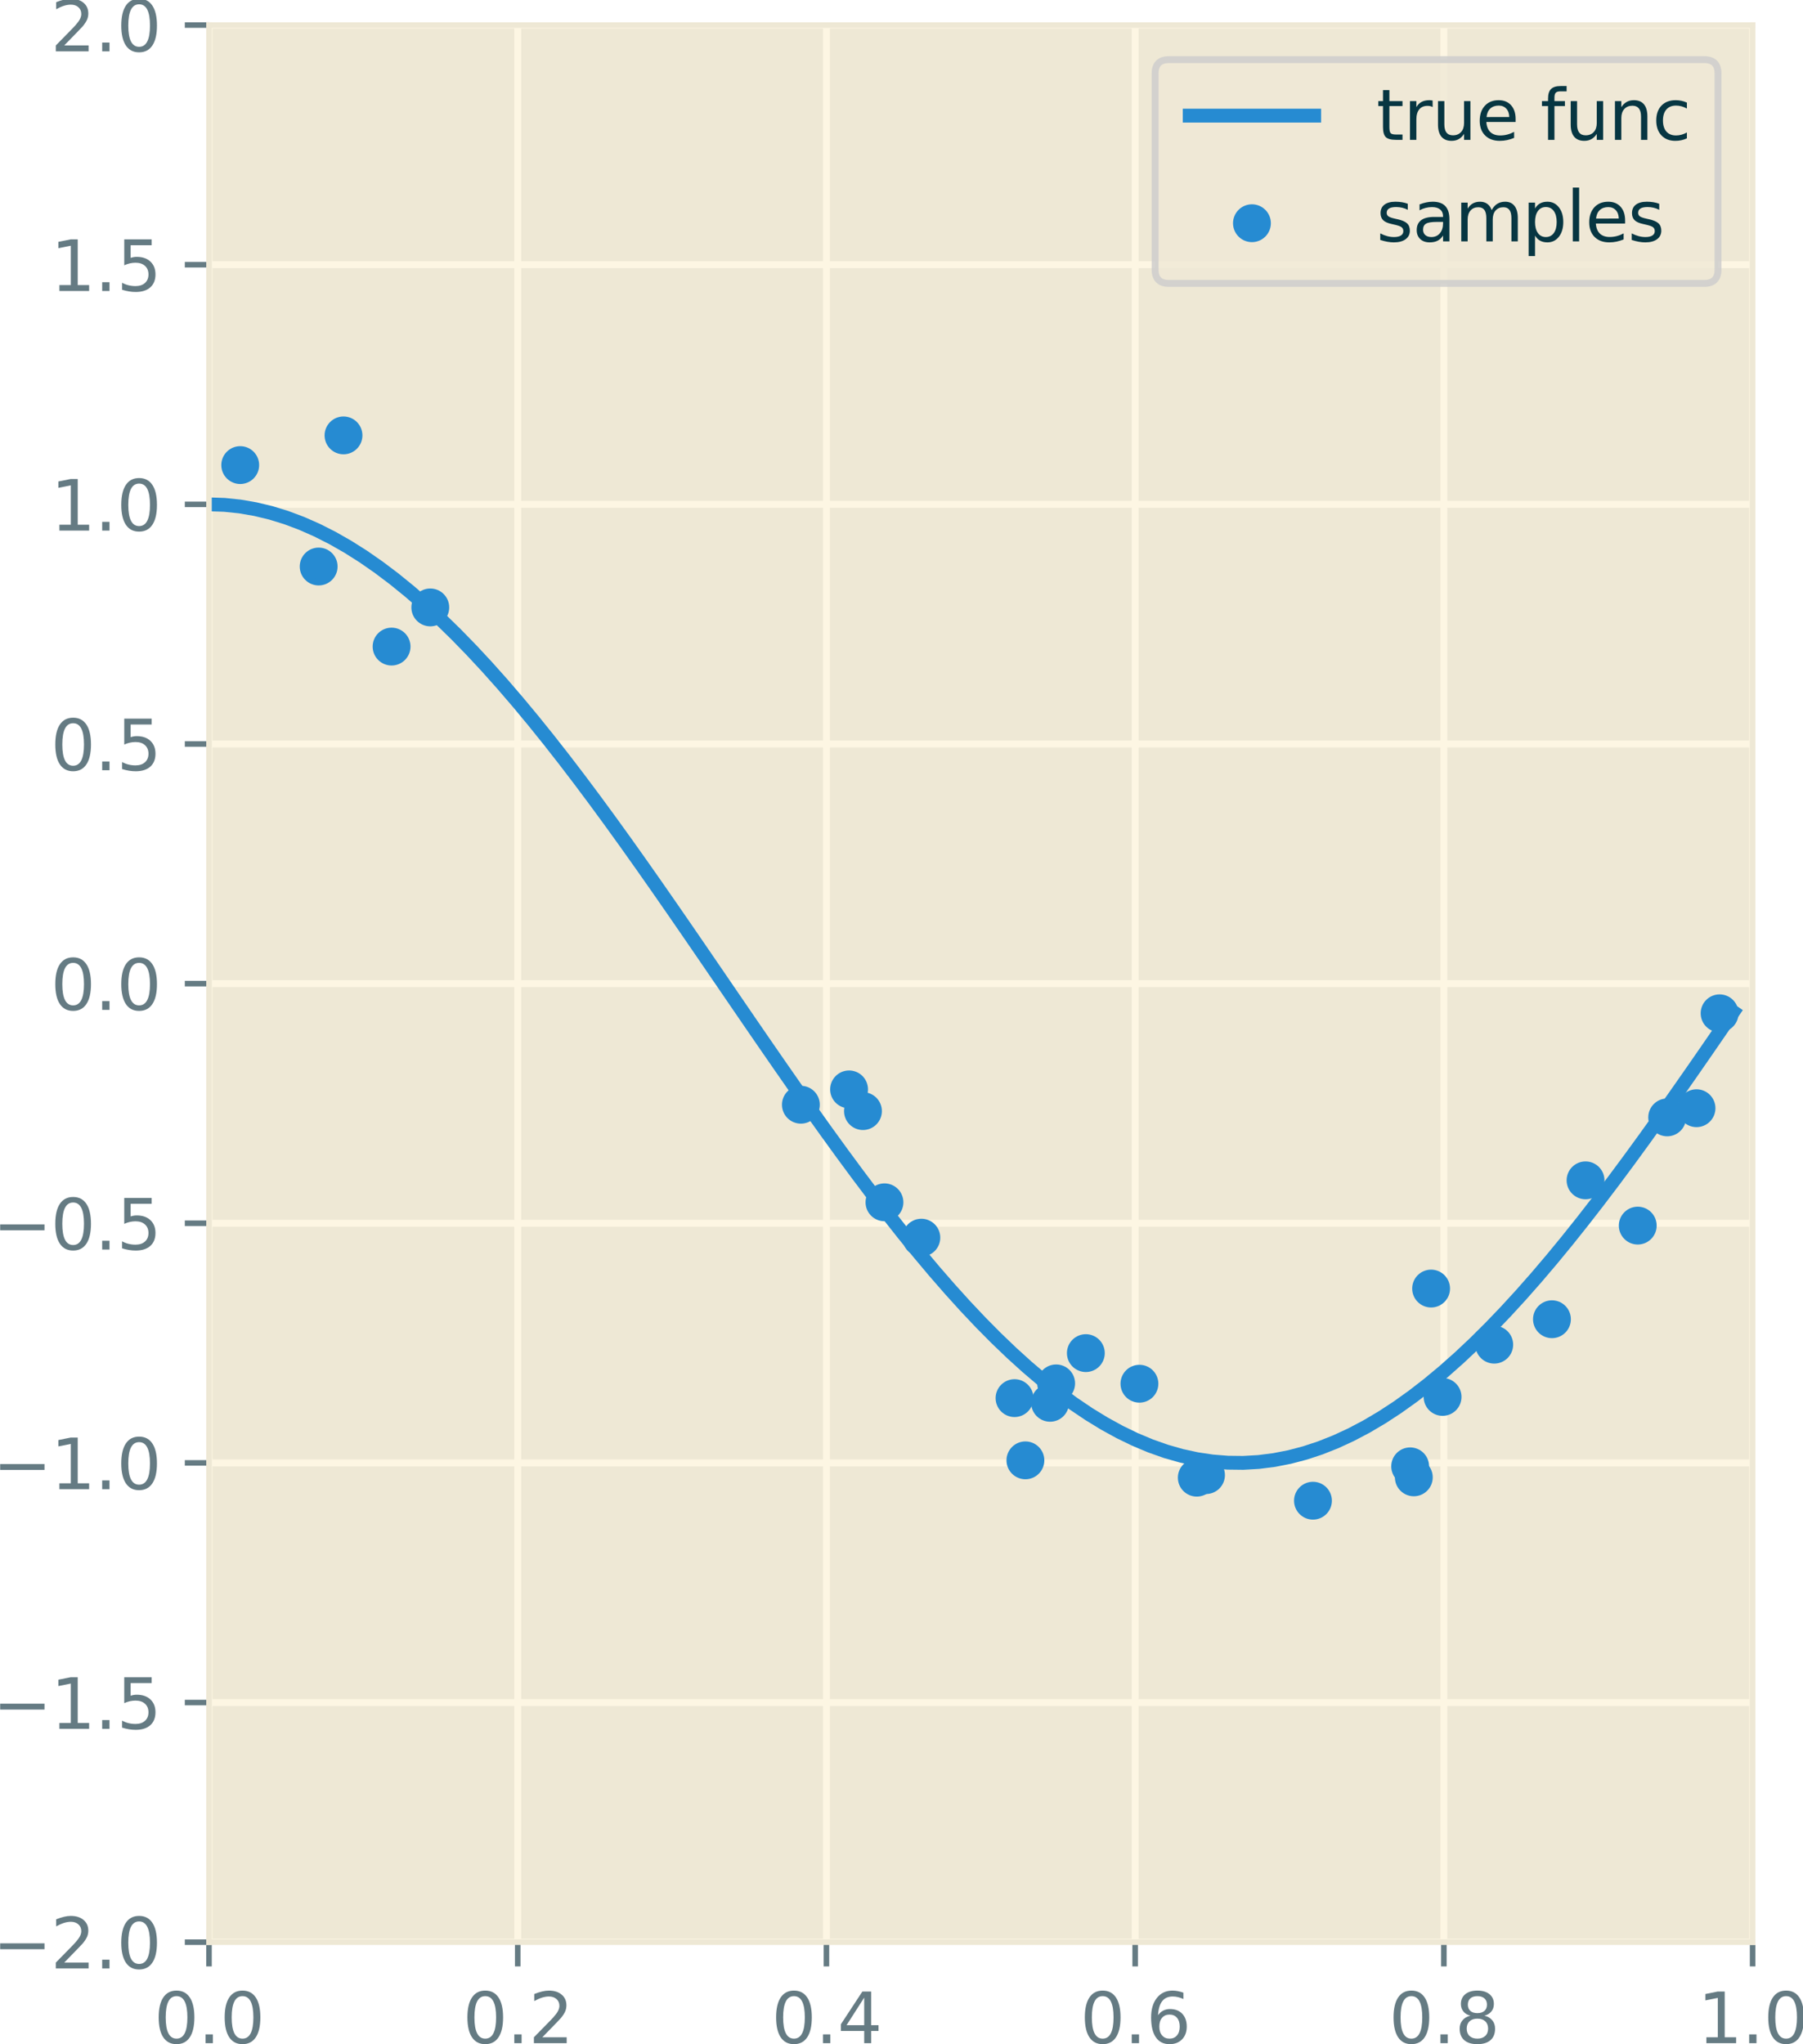 <?xml version="1.0" encoding="UTF-8" standalone="no"?>
<svg
   width="260.711pt"
   height="295.563pt"
   viewBox="0 0 260.711 295.563"
   version="1.1"
   id="svg480"
   xmlns:xlink="http://www.w3.org/1999/xlink"
   xmlns="http://www.w3.org/2000/svg"
   xmlns:svg="http://www.w3.org/2000/svg"
   xmlns:rdf="http://www.w3.org/1999/02/22-rdf-syntax-ns#"
   xmlns:cc="http://creativecommons.org/ns#"
   xmlns:dc="http://purl.org/dc/elements/1.1/">
  <defs
     id="defs6">
    <style
       type="text/css"
       id="style4">*{stroke-linejoin: round; stroke-linecap: butt}</style>
    <defs
       id="defs326">
      <path
         id="m12b46c5538"
         d="m 0,2.236 c 0.593,0 1.162,-0.236 1.581,-0.655 C 2,1.162 2.236,0.593 2.236,0 c 0,-0.593 -0.236,-1.162 -0.655,-1.581 C 1.162,-2 0.593,-2.236 0,-2.236 c -0.593,0 -1.162,0.236 -1.581,0.655 C -2,-1.162 -2.236,-0.593 -2.236,0 c 0,0.593 0.236,1.162 0.655,1.581 C -1.162,2 -0.593,2.236 0,2.236 Z"
         style="stroke:#268bd2" />
    </defs>
  </defs>
  <g
     id="g1670"
     transform="translate(-5.777,-39.577)">
    <path
       d="M 36,320.4 H 259.2 V 43.2 H 36 Z"
       style="fill:#eee8d5"
       id="path11" />
    <g
       id="xtick_1">
      <g
         id="line2d_1">
        <path
           d="M 36,320.4 V 43.2"
           clip-path="url(#p87167f18a5)"
           style="fill:none;stroke:#fdf6e3"
           id="path14" />
      </g>
      <g
         id="line2d_2">
        <defs
           id="defs18">
          <path
             id="m86eac6fd98"
             d="M 0,0 V 3.5"
             style="stroke:#657b83;stroke-width:0.8" />
        </defs>
        <g
           id="g22">
          <use
             xlink:href="#m86eac6fd98"
             x="36"
             y="320.4"
             style="fill:#657b83;stroke:#657b83;stroke-width:0.8"
             id="use20"
             width="100%"
             height="100%" />
        </g>
      </g>
      <g
         id="text_1">
        <!-- 0.0 -->
        <g
           style="fill:#657b83"
           transform="matrix(0.1,0,0,-0.1,28.048,334.998)"
           id="g35">
          <defs
             id="defs27">
            <path
               id="DejaVuSans-30"
               d="m 2034,4250 q -487,0 -733,-480 -245,-479 -245,-1442 0,-959 245,-1439 246,-480 733,-480 491,0 736,480 246,480 246,1439 0,963 -246,1442 -245,480 -736,480 z m 0,500 q 785,0 1199,-621 414,-620 414,-1801 0,-1178 -414,-1799 -414,-620 -1199,-620 -784,0 -1198,620 -414,621 -414,1799 0,1181 414,1801 414,621 1198,621 z"
               transform="scale(0.016)" />
            <path
               id="DejaVuSans-2e"
               d="m 684,794 h 660 V 0 H 684 Z"
               transform="scale(0.016)" />
          </defs>
          <use
             xlink:href="#DejaVuSans-30"
             id="use29"
             x="0"
             y="0"
             width="100%"
             height="100%" />
          <use
             xlink:href="#DejaVuSans-2e"
             x="63.623"
             id="use31"
             y="0"
             width="100%"
             height="100%" />
          <use
             xlink:href="#DejaVuSans-30"
             x="95.41"
             id="use33"
             y="0"
             width="100%"
             height="100%" />
        </g>
      </g>
    </g>
    <g
       id="xtick_2">
      <g
         id="line2d_3">
        <path
           d="M 80.64,320.4 V 43.2"
           clip-path="url(#p87167f18a5)"
           style="fill:none;stroke:#fdf6e3"
           id="path39" />
      </g>
      <g
         id="line2d_4">
        <g
           id="g44">
          <use
             xlink:href="#m86eac6fd98"
             x="80.64"
             y="320.4"
             style="fill:#657b83;stroke:#657b83;stroke-width:0.8"
             id="use42"
             width="100%"
             height="100%" />
        </g>
      </g>
      <g
         id="text_2">
        <!-- 0.2 -->
        <g
           style="fill:#657b83"
           transform="matrix(0.1,0,0,-0.1,72.688,334.998)"
           id="g56">
          <defs
             id="defs48">
            <path
               id="DejaVuSans-32"
               d="M 1228,531 H 3431 V 0 H 469 v 531 q 359,372 979,998 621,627 780,809 303,340 423,576 121,236 121,464 0,372 -261,606 -261,235 -680,235 -297,0 -627,-103 -329,-103 -704,-313 v 638 q 381,153 712,231 332,78 607,78 725,0 1156,-363 431,-362 431,-968 0,-288 -108,-546 -107,-257 -392,-607 -78,-91 -497,-524 Q 1991,1309 1228,531 Z"
               transform="scale(0.016)" />
          </defs>
          <use
             xlink:href="#DejaVuSans-30"
             id="use50"
             x="0"
             y="0"
             width="100%"
             height="100%" />
          <use
             xlink:href="#DejaVuSans-2e"
             x="63.623"
             id="use52"
             y="0"
             width="100%"
             height="100%" />
          <use
             xlink:href="#DejaVuSans-32"
             x="95.41"
             id="use54"
             y="0"
             width="100%"
             height="100%" />
        </g>
      </g>
    </g>
    <g
       id="xtick_3">
      <g
         id="line2d_5">
        <path
           d="M 125.28,320.4 V 43.2"
           clip-path="url(#p87167f18a5)"
           style="fill:none;stroke:#fdf6e3"
           id="path60" />
      </g>
      <g
         id="line2d_6">
        <g
           id="g65">
          <use
             xlink:href="#m86eac6fd98"
             x="125.28"
             y="320.4"
             style="fill:#657b83;stroke:#657b83;stroke-width:0.8"
             id="use63"
             width="100%"
             height="100%" />
        </g>
      </g>
      <g
         id="text_3">
        <!-- 0.4 -->
        <g
           style="fill:#657b83"
           transform="matrix(0.1,0,0,-0.1,117.328,334.998)"
           id="g77">
          <defs
             id="defs69">
            <path
               id="DejaVuSans-34"
               d="M 2419,4116 825,1625 h 1594 z m -166,550 h 794 V 1625 h 666 V 1100 H 3047 V 0 H 2419 V 1100 H 313 v 609 z"
               transform="scale(0.016)" />
          </defs>
          <use
             xlink:href="#DejaVuSans-30"
             id="use71"
             x="0"
             y="0"
             width="100%"
             height="100%" />
          <use
             xlink:href="#DejaVuSans-2e"
             x="63.623"
             id="use73"
             y="0"
             width="100%"
             height="100%" />
          <use
             xlink:href="#DejaVuSans-34"
             x="95.41"
             id="use75"
             y="0"
             width="100%"
             height="100%" />
        </g>
      </g>
    </g>
    <g
       id="xtick_4">
      <g
         id="line2d_7">
        <path
           d="M 169.92,320.4 V 43.2"
           clip-path="url(#p87167f18a5)"
           style="fill:none;stroke:#fdf6e3"
           id="path81" />
      </g>
      <g
         id="line2d_8">
        <g
           id="g86">
          <use
             xlink:href="#m86eac6fd98"
             x="169.92"
             y="320.4"
             style="fill:#657b83;stroke:#657b83;stroke-width:0.8"
             id="use84"
             width="100%"
             height="100%" />
        </g>
      </g>
      <g
         id="text_4">
        <!-- 0.6 -->
        <g
           style="fill:#657b83"
           transform="matrix(0.1,0,0,-0.1,161.968,334.998)"
           id="g98">
          <defs
             id="defs90">
            <path
               id="DejaVuSans-36"
               d="m 2113,2584 q -425,0 -674,-291 -248,-290 -248,-796 0,-503 248,-796 249,-292 674,-292 425,0 673,292 248,293 248,796 0,506 -248,796 -248,291 -673,291 z m 1253,1979 v -575 q -238,112 -480,171 -242,60 -480,60 -625,0 -955,-422 -329,-422 -376,-1275 184,272 462,417 279,145 613,145 703,0 1111,-427 408,-426 408,-1160 0,-719 -425,-1154 -425,-434 -1131,-434 -810,0 -1238,620 -428,621 -428,1799 0,1106 525,1764 525,658 1409,658 238,0 480,-47 242,-47 505,-140 z"
               transform="scale(0.016)" />
          </defs>
          <use
             xlink:href="#DejaVuSans-30"
             id="use92"
             x="0"
             y="0"
             width="100%"
             height="100%" />
          <use
             xlink:href="#DejaVuSans-2e"
             x="63.623"
             id="use94"
             y="0"
             width="100%"
             height="100%" />
          <use
             xlink:href="#DejaVuSans-36"
             x="95.41"
             id="use96"
             y="0"
             width="100%"
             height="100%" />
        </g>
      </g>
    </g>
    <g
       id="xtick_5">
      <g
         id="line2d_9">
        <path
           d="M 214.56,320.4 V 43.2"
           clip-path="url(#p87167f18a5)"
           style="fill:none;stroke:#fdf6e3"
           id="path102" />
      </g>
      <g
         id="line2d_10">
        <g
           id="g107">
          <use
             xlink:href="#m86eac6fd98"
             x="214.56"
             y="320.4"
             style="fill:#657b83;stroke:#657b83;stroke-width:0.8"
             id="use105"
             width="100%"
             height="100%" />
        </g>
      </g>
      <g
         id="text_5">
        <!-- 0.8 -->
        <g
           style="fill:#657b83"
           transform="matrix(0.1,0,0,-0.1,206.608,334.998)"
           id="g119">
          <defs
             id="defs111">
            <path
               id="DejaVuSans-38"
               d="m 2034,2216 q -450,0 -708,-241 -257,-241 -257,-662 0,-422 257,-663 258,-241 708,-241 450,0 709,242 260,243 260,662 0,421 -258,662 -257,241 -711,241 z m -631,268 q -406,100 -633,378 -226,279 -226,679 0,559 398,884 399,325 1092,325 697,0 1094,-325 397,-325 397,-884 0,-400 -227,-679 -226,-278 -629,-378 456,-106 710,-416 255,-309 255,-755 Q 3634,634 3220,271 2806,-91 2034,-91 1263,-91 848,271 434,634 434,1313 q 0,446 256,755 257,310 713,416 z m -231,997 q 0,-362 226,-565 227,-203 636,-203 407,0 636,203 230,203 230,565 0,363 -230,566 -229,203 -636,203 -409,0 -636,-203 -226,-203 -226,-566 z"
               transform="scale(0.016)" />
          </defs>
          <use
             xlink:href="#DejaVuSans-30"
             id="use113"
             x="0"
             y="0"
             width="100%"
             height="100%" />
          <use
             xlink:href="#DejaVuSans-2e"
             x="63.623"
             id="use115"
             y="0"
             width="100%"
             height="100%" />
          <use
             xlink:href="#DejaVuSans-38"
             x="95.41"
             id="use117"
             y="0"
             width="100%"
             height="100%" />
        </g>
      </g>
    </g>
    <g
       id="xtick_6">
      <g
         id="line2d_11">
        <path
           d="M 259.2,320.4 V 43.2"
           clip-path="url(#p87167f18a5)"
           style="fill:none;stroke:#fdf6e3"
           id="path123" />
      </g>
      <g
         id="line2d_12">
        <g
           id="g128">
          <use
             xlink:href="#m86eac6fd98"
             x="259.2"
             y="320.4"
             style="fill:#657b83;stroke:#657b83;stroke-width:0.8"
             id="use126"
             width="100%"
             height="100%" />
        </g>
      </g>
      <g
         id="text_6">
        <!-- 1.0 -->
        <g
           style="fill:#657b83"
           transform="matrix(0.1,0,0,-0.1,251.248,334.998)"
           id="g140">
          <defs
             id="defs132">
            <path
               id="DejaVuSans-31"
               d="M 794,531 H 1825 V 4091 L 703,3866 v 575 l 1116,225 h 631 V 531 H 3481 V 0 H 794 Z"
               transform="scale(0.016)" />
          </defs>
          <use
             xlink:href="#DejaVuSans-31"
             id="use134"
             x="0"
             y="0"
             width="100%"
             height="100%" />
          <use
             xlink:href="#DejaVuSans-2e"
             x="63.623"
             id="use136"
             y="0"
             width="100%"
             height="100%" />
          <use
             xlink:href="#DejaVuSans-30"
             x="95.41"
             id="use138"
             y="0"
             width="100%"
             height="100%" />
        </g>
      </g>
    </g>
    <g
       id="ytick_1">
      <g
         id="line2d_13">
        <path
           d="M 36,320.4 H 259.2"
           clip-path="url(#p87167f18a5)"
           style="fill:none;stroke:#fdf6e3"
           id="path145" />
      </g>
      <g
         id="line2d_14">
        <defs
           id="defs149">
          <path
             id="mbd889d6b7b"
             d="M 0,0 H -3.5"
             style="stroke:#657b83;stroke-width:0.8" />
        </defs>
        <g
           id="g153">
          <use
             xlink:href="#mbd889d6b7b"
             x="36"
             y="320.4"
             style="fill:#657b83;stroke:#657b83;stroke-width:0.8"
             id="use151"
             width="100%"
             height="100%" />
        </g>
      </g>
      <g
         id="text_7">
        <!-- −2.0 -->
        <g
           style="fill:#657b83"
           transform="matrix(0.1,0,0,-0.1,4.717,324.199)"
           id="g167">
          <defs
             id="defs157">
            <path
               id="DejaVuSans-2212"
               d="M 678,2272 H 4684 V 1741 H 678 Z"
               transform="scale(0.016)" />
          </defs>
          <use
             xlink:href="#DejaVuSans-2212"
             id="use159"
             x="0"
             y="0"
             width="100%"
             height="100%" />
          <use
             xlink:href="#DejaVuSans-32"
             x="83.789"
             id="use161"
             y="0"
             width="100%"
             height="100%" />
          <use
             xlink:href="#DejaVuSans-2e"
             x="147.412"
             id="use163"
             y="0"
             width="100%"
             height="100%" />
          <use
             xlink:href="#DejaVuSans-30"
             x="179.199"
             id="use165"
             y="0"
             width="100%"
             height="100%" />
        </g>
      </g>
    </g>
    <g
       id="ytick_2">
      <g
         id="line2d_15">
        <path
           d="M 36,285.75 H 259.2"
           clip-path="url(#p87167f18a5)"
           style="fill:none;stroke:#fdf6e3"
           id="path171" />
      </g>
      <g
         id="line2d_16">
        <g
           id="g176">
          <use
             xlink:href="#mbd889d6b7b"
             x="36"
             y="285.75"
             style="fill:#657b83;stroke:#657b83;stroke-width:0.8"
             id="use174"
             width="100%"
             height="100%" />
        </g>
      </g>
      <g
         id="text_8">
        <!-- −1.5 -->
        <g
           style="fill:#657b83"
           transform="matrix(0.1,0,0,-0.1,4.717,289.549)"
           id="g190">
          <defs
             id="defs180">
            <path
               id="DejaVuSans-35"
               d="M 691,4666 H 3169 V 4134 H 1269 V 2991 q 137,47 274,70 138,23 276,23 781,0 1237,-428 457,-428 457,-1159 Q 3513,744 3044,326 2575,-91 1722,-91 1428,-91 1123,-41 819,9 494,109 v 635 q 281,-153 581,-228 300,-75 634,-75 541,0 856,284 316,284 316,772 0,487 -316,771 -315,285 -856,285 -253,0 -505,-56 -251,-56 -513,-175 z"
               transform="scale(0.016)" />
          </defs>
          <use
             xlink:href="#DejaVuSans-2212"
             id="use182"
             x="0"
             y="0"
             width="100%"
             height="100%" />
          <use
             xlink:href="#DejaVuSans-31"
             x="83.789"
             id="use184"
             y="0"
             width="100%"
             height="100%" />
          <use
             xlink:href="#DejaVuSans-2e"
             x="147.412"
             id="use186"
             y="0"
             width="100%"
             height="100%" />
          <use
             xlink:href="#DejaVuSans-35"
             x="179.199"
             id="use188"
             y="0"
             width="100%"
             height="100%" />
        </g>
      </g>
    </g>
    <g
       id="ytick_3">
      <g
         id="line2d_17">
        <path
           d="M 36,251.1 H 259.2"
           clip-path="url(#p87167f18a5)"
           style="fill:none;stroke:#fdf6e3"
           id="path194" />
      </g>
      <g
         id="line2d_18">
        <g
           id="g199">
          <use
             xlink:href="#mbd889d6b7b"
             x="36"
             y="251.1"
             style="fill:#657b83;stroke:#657b83;stroke-width:0.8"
             id="use197"
             width="100%"
             height="100%" />
        </g>
      </g>
      <g
         id="text_9">
        <!-- −1.0 -->
        <g
           style="fill:#657b83"
           transform="matrix(0.1,0,0,-0.1,4.717,254.899)"
           id="g210">
          <use
             xlink:href="#DejaVuSans-2212"
             id="use202"
             x="0"
             y="0"
             width="100%"
             height="100%" />
          <use
             xlink:href="#DejaVuSans-31"
             x="83.789"
             id="use204"
             y="0"
             width="100%"
             height="100%" />
          <use
             xlink:href="#DejaVuSans-2e"
             x="147.412"
             id="use206"
             y="0"
             width="100%"
             height="100%" />
          <use
             xlink:href="#DejaVuSans-30"
             x="179.199"
             id="use208"
             y="0"
             width="100%"
             height="100%" />
        </g>
      </g>
    </g>
    <g
       id="ytick_4">
      <g
         id="line2d_19">
        <path
           d="M 36,216.45 H 259.2"
           clip-path="url(#p87167f18a5)"
           style="fill:none;stroke:#fdf6e3"
           id="path214" />
      </g>
      <g
         id="line2d_20">
        <g
           id="g219">
          <use
             xlink:href="#mbd889d6b7b"
             x="36"
             y="216.45"
             style="fill:#657b83;stroke:#657b83;stroke-width:0.8"
             id="use217"
             width="100%"
             height="100%" />
        </g>
      </g>
      <g
         id="text_10">
        <!-- −0.5 -->
        <g
           style="fill:#657b83"
           transform="matrix(0.1,0,0,-0.1,4.717,220.249)"
           id="g230">
          <use
             xlink:href="#DejaVuSans-2212"
             id="use222"
             x="0"
             y="0"
             width="100%"
             height="100%" />
          <use
             xlink:href="#DejaVuSans-30"
             x="83.789"
             id="use224"
             y="0"
             width="100%"
             height="100%" />
          <use
             xlink:href="#DejaVuSans-2e"
             x="147.412"
             id="use226"
             y="0"
             width="100%"
             height="100%" />
          <use
             xlink:href="#DejaVuSans-35"
             x="179.199"
             id="use228"
             y="0"
             width="100%"
             height="100%" />
        </g>
      </g>
    </g>
    <g
       id="ytick_5">
      <g
         id="line2d_21">
        <path
           d="M 36,181.8 H 259.2"
           clip-path="url(#p87167f18a5)"
           style="fill:none;stroke:#fdf6e3"
           id="path234" />
      </g>
      <g
         id="line2d_22">
        <g
           id="g239">
          <use
             xlink:href="#mbd889d6b7b"
             x="36"
             y="181.8"
             style="fill:#657b83;stroke:#657b83;stroke-width:0.8"
             id="use237"
             width="100%"
             height="100%" />
        </g>
      </g>
      <g
         id="text_11">
        <!-- 0.0 -->
        <g
           style="fill:#657b83"
           transform="matrix(0.1,0,0,-0.1,13.097,185.599)"
           id="g248">
          <use
             xlink:href="#DejaVuSans-30"
             id="use242"
             x="0"
             y="0"
             width="100%"
             height="100%" />
          <use
             xlink:href="#DejaVuSans-2e"
             x="63.623"
             id="use244"
             y="0"
             width="100%"
             height="100%" />
          <use
             xlink:href="#DejaVuSans-30"
             x="95.41"
             id="use246"
             y="0"
             width="100%"
             height="100%" />
        </g>
      </g>
    </g>
    <g
       id="ytick_6">
      <g
         id="line2d_23">
        <path
           d="M 36,147.15 H 259.2"
           clip-path="url(#p87167f18a5)"
           style="fill:none;stroke:#fdf6e3"
           id="path252" />
      </g>
      <g
         id="line2d_24">
        <g
           id="g257">
          <use
             xlink:href="#mbd889d6b7b"
             x="36"
             y="147.15"
             style="fill:#657b83;stroke:#657b83;stroke-width:0.8"
             id="use255"
             width="100%"
             height="100%" />
        </g>
      </g>
      <g
         id="text_12">
        <!-- 0.5 -->
        <g
           style="fill:#657b83"
           transform="matrix(0.1,0,0,-0.1,13.097,150.949)"
           id="g266">
          <use
             xlink:href="#DejaVuSans-30"
             id="use260"
             x="0"
             y="0"
             width="100%"
             height="100%" />
          <use
             xlink:href="#DejaVuSans-2e"
             x="63.623"
             id="use262"
             y="0"
             width="100%"
             height="100%" />
          <use
             xlink:href="#DejaVuSans-35"
             x="95.41"
             id="use264"
             y="0"
             width="100%"
             height="100%" />
        </g>
      </g>
    </g>
    <g
       id="ytick_7">
      <g
         id="line2d_25">
        <path
           d="M 36,112.5 H 259.2"
           clip-path="url(#p87167f18a5)"
           style="fill:none;stroke:#fdf6e3"
           id="path270" />
      </g>
      <g
         id="line2d_26">
        <g
           id="g275">
          <use
             xlink:href="#mbd889d6b7b"
             x="36"
             y="112.5"
             style="fill:#657b83;stroke:#657b83;stroke-width:0.8"
             id="use273"
             width="100%"
             height="100%" />
        </g>
      </g>
      <g
         id="text_13">
        <!-- 1.0 -->
        <g
           style="fill:#657b83"
           transform="matrix(0.1,0,0,-0.1,13.097,116.299)"
           id="g284">
          <use
             xlink:href="#DejaVuSans-31"
             id="use278"
             x="0"
             y="0"
             width="100%"
             height="100%" />
          <use
             xlink:href="#DejaVuSans-2e"
             x="63.623"
             id="use280"
             y="0"
             width="100%"
             height="100%" />
          <use
             xlink:href="#DejaVuSans-30"
             x="95.41"
             id="use282"
             y="0"
             width="100%"
             height="100%" />
        </g>
      </g>
    </g>
    <g
       id="ytick_8">
      <g
         id="line2d_27">
        <path
           d="M 36,77.85 H 259.2"
           clip-path="url(#p87167f18a5)"
           style="fill:none;stroke:#fdf6e3"
           id="path288" />
      </g>
      <g
         id="line2d_28">
        <g
           id="g293">
          <use
             xlink:href="#mbd889d6b7b"
             x="36"
             y="77.85"
             style="fill:#657b83;stroke:#657b83;stroke-width:0.8"
             id="use291"
             width="100%"
             height="100%" />
        </g>
      </g>
      <g
         id="text_14">
        <!-- 1.5 -->
        <g
           style="fill:#657b83"
           transform="matrix(0.1,0,0,-0.1,13.097,81.649)"
           id="g302">
          <use
             xlink:href="#DejaVuSans-31"
             id="use296"
             x="0"
             y="0"
             width="100%"
             height="100%" />
          <use
             xlink:href="#DejaVuSans-2e"
             x="63.623"
             id="use298"
             y="0"
             width="100%"
             height="100%" />
          <use
             xlink:href="#DejaVuSans-35"
             x="95.41"
             id="use300"
             y="0"
             width="100%"
             height="100%" />
        </g>
      </g>
    </g>
    <g
       id="ytick_9">
      <g
         id="line2d_29">
        <path
           d="M 36,43.2 H 259.2"
           clip-path="url(#p87167f18a5)"
           style="fill:none;stroke:#fdf6e3"
           id="path306" />
      </g>
      <g
         id="line2d_30">
        <g
           id="g311">
          <use
             xlink:href="#mbd889d6b7b"
             x="36"
             y="43.2"
             style="fill:#657b83;stroke:#657b83;stroke-width:0.8"
             id="use309"
             width="100%"
             height="100%" />
        </g>
      </g>
      <g
         id="text_15">
        <!-- 2.0 -->
        <g
           style="fill:#657b83"
           transform="matrix(0.1,0,0,-0.1,13.097,46.999)"
           id="g320">
          <use
             xlink:href="#DejaVuSans-32"
             id="use314"
             x="0"
             y="0"
             width="100%"
             height="100%" />
          <use
             xlink:href="#DejaVuSans-2e"
             x="63.623"
             id="use316"
             y="0"
             width="100%"
             height="100%" />
          <use
             xlink:href="#DejaVuSans-30"
             x="95.41"
             id="use318"
             y="0"
             width="100%"
             height="100%" />
        </g>
      </g>
    </g>
    <g
       clip-path="url(#p87167f18a5)"
       id="g388">
      <use
         xlink:href="#m12b46c5538"
         x="40.513"
         y="106.824"
         style="fill:#268bd2;stroke:#268bd2"
         id="use328"
         width="100%"
         height="100%" />
      <use
         xlink:href="#m12b46c5538"
         x="51.855"
         y="121.49"
         style="fill:#268bd2;stroke:#268bd2"
         id="use330"
         width="100%"
         height="100%" />
      <use
         xlink:href="#m12b46c5538"
         x="55.447"
         y="102.53"
         style="fill:#268bd2;stroke:#268bd2"
         id="use332"
         width="100%"
         height="100%" />
      <use
         xlink:href="#m12b46c5538"
         x="62.399"
         y="133.067"
         style="fill:#268bd2;stroke:#268bd2"
         id="use334"
         width="100%"
         height="100%" />
      <use
         xlink:href="#m12b46c5538"
         x="67.996"
         y="127.403"
         style="fill:#268bd2;stroke:#268bd2"
         id="use336"
         width="100%"
         height="100%" />
      <use
         xlink:href="#m12b46c5538"
         x="121.584"
         y="199.309"
         style="fill:#268bd2;stroke:#268bd2"
         id="use338"
         width="100%"
         height="100%" />
      <use
         xlink:href="#m12b46c5538"
         x="128.553"
         y="197.092"
         style="fill:#268bd2;stroke:#268bd2"
         id="use340"
         width="100%"
         height="100%" />
      <use
         xlink:href="#m12b46c5538"
         x="130.56"
         y="200.231"
         style="fill:#268bd2;stroke:#268bd2"
         id="use342"
         width="100%"
         height="100%" />
      <use
         xlink:href="#m12b46c5538"
         x="133.669"
         y="213.419"
         style="fill:#268bd2;stroke:#268bd2"
         id="use344"
         width="100%"
         height="100%" />
      <use
         xlink:href="#m12b46c5538"
         x="139.002"
         y="218.53"
         style="fill:#268bd2;stroke:#268bd2"
         id="use346"
         width="100%"
         height="100%" />
      <use
         xlink:href="#m12b46c5538"
         x="152.477"
         y="241.732"
         style="fill:#268bd2;stroke:#268bd2"
         id="use348"
         width="100%"
         height="100%" />
      <use
         xlink:href="#m12b46c5538"
         x="154.049"
         y="250.728"
         style="fill:#268bd2;stroke:#268bd2"
         id="use350"
         width="100%"
         height="100%" />
      <use
         xlink:href="#m12b46c5538"
         x="157.618"
         y="242.409"
         style="fill:#268bd2;stroke:#268bd2"
         id="use352"
         width="100%"
         height="100%" />
      <use
         xlink:href="#m12b46c5538"
         x="158.495"
         y="239.601"
         style="fill:#268bd2;stroke:#268bd2"
         id="use354"
         width="100%"
         height="100%" />
      <use
         xlink:href="#m12b46c5538"
         x="162.788"
         y="235.224"
         style="fill:#268bd2;stroke:#268bd2"
         id="use356"
         width="100%"
         height="100%" />
      <use
         xlink:href="#m12b46c5538"
         x="170.537"
         y="239.649"
         style="fill:#268bd2;stroke:#268bd2"
         id="use358"
         width="100%"
         height="100%" />
      <use
         xlink:href="#m12b46c5538"
         x="178.83"
         y="253.234"
         style="fill:#268bd2;stroke:#268bd2"
         id="use360"
         width="100%"
         height="100%" />
      <use
         xlink:href="#m12b46c5538"
         x="180.164"
         y="252.863"
         style="fill:#268bd2;stroke:#268bd2"
         id="use362"
         width="100%"
         height="100%" />
      <use
         xlink:href="#m12b46c5538"
         x="195.63"
         y="256.563"
         style="fill:#268bd2;stroke:#268bd2"
         id="use364"
         width="100%"
         height="100%" />
      <use
         xlink:href="#m12b46c5538"
         x="209.685"
         y="251.594"
         style="fill:#268bd2;stroke:#268bd2"
         id="use366"
         width="100%"
         height="100%" />
      <use
         xlink:href="#m12b46c5538"
         x="210.214"
         y="253.186"
         style="fill:#268bd2;stroke:#268bd2"
         id="use368"
         width="100%"
         height="100%" />
      <use
         xlink:href="#m12b46c5538"
         x="212.713"
         y="225.891"
         style="fill:#268bd2;stroke:#268bd2"
         id="use370"
         width="100%"
         height="100%" />
      <use
         xlink:href="#m12b46c5538"
         x="214.372"
         y="241.558"
         style="fill:#268bd2;stroke:#268bd2"
         id="use372"
         width="100%"
         height="100%" />
      <use
         xlink:href="#m12b46c5538"
         x="221.841"
         y="234.003"
         style="fill:#268bd2;stroke:#268bd2"
         id="use374"
         width="100%"
         height="100%" />
      <use
         xlink:href="#m12b46c5538"
         x="230.187"
         y="230.326"
         style="fill:#268bd2;stroke:#268bd2"
         id="use376"
         width="100%"
         height="100%" />
      <use
         xlink:href="#m12b46c5538"
         x="235.044"
         y="210.243"
         style="fill:#268bd2;stroke:#268bd2"
         id="use378"
         width="100%"
         height="100%" />
      <use
         xlink:href="#m12b46c5538"
         x="242.593"
         y="216.787"
         style="fill:#268bd2;stroke:#268bd2"
         id="use380"
         width="100%"
         height="100%" />
      <use
         xlink:href="#m12b46c5538"
         x="246.85"
         y="201.14"
         style="fill:#268bd2;stroke:#268bd2"
         id="use382"
         width="100%"
         height="100%" />
      <use
         xlink:href="#m12b46c5538"
         x="251.09"
         y="199.814"
         style="fill:#268bd2;stroke:#268bd2"
         id="use384"
         width="100%"
         height="100%" />
      <use
         xlink:href="#m12b46c5538"
         x="254.428"
         y="186.09"
         style="fill:#268bd2;stroke:#268bd2"
         id="use386"
         width="100%"
         height="100%" />
    </g>
    <path
       d="m 36,112.5 2.232,0.077 2.232,0.231 2.232,0.384 2.232,0.536 2.232,0.687 2.232,0.837 2.232,0.985 2.232,1.13 2.232,1.273 2.232,1.413 2.232,1.551 2.232,1.684 2.232,1.814 2.232,1.94 2.232,2.062 2.232,2.179 2.232,2.291 2.232,2.398 2.232,2.5 2.232,2.596 2.232,2.686 2.232,2.771 2.232,2.849 2.232,2.921 2.232,2.987 2.232,3.045 2.232,3.098 2.232,3.143 2.232,3.181 2.232,3.212 2.232,3.236 2.232,3.253 2.232,3.263 2.232,3.265 2.232,3.26 2.232,3.248 2.232,3.229 2.232,3.203 2.232,3.169 2.232,3.128 2.232,3.081 2.232,3.027 2.232,2.965 2.232,2.898 2.232,2.824 2.232,2.743 2.232,2.657 2.232,2.564 2.232,2.466 2.232,2.363 2.232,2.254 2.232,2.14 2.232,2.022 2.232,1.899 2.232,1.771 2.232,1.64 2.232,1.505 2.232,1.367 2.232,1.226 2.232,1.082 2.232,0.936 2.232,0.787 2.232,0.637 2.232,0.485 2.232,0.333 2.232,0.179 2.232,0.026 2.232,-0.128 2.232,-0.282 2.232,-0.435 2.232,-0.587 2.232,-0.737 2.232,-0.886 2.232,-1.033 2.232,-1.178 2.232,-1.32 2.232,-1.46 2.232,-1.596 2.232,-1.728 2.232,-1.857 2.232,-1.981 2.232,-2.101 2.232,-2.217 2.232,-2.327 2.232,-2.432 2.232,-2.532 2.232,-2.627 2.232,-2.715 2.232,-2.798 2.232,-2.874 2.232,-2.944 2.232,-3.007 2.232,-3.064 2.232,-3.113 2.232,-3.156 2.232,-3.192 2.232,-3.221 2.232,-3.243 2.232,-3.257"
       clip-path="url(#p87167f18a5)"
       style="fill:none;stroke:#268bd2;stroke-width:2"
       id="path391" />
    <path
       d="M 36,320.4 V 43.2"
       style="fill:none;stroke:#eee8d5;stroke-width:0.8;stroke-linecap:square;stroke-linejoin:miter"
       id="path394" />
    <path
       d="M 259.2,320.4 V 43.2"
       style="fill:none;stroke:#eee8d5;stroke-width:0.8;stroke-linecap:square;stroke-linejoin:miter"
       id="path397" />
    <path
       d="M 36,320.4 H 259.2"
       style="fill:none;stroke:#eee8d5;stroke-width:0.8;stroke-linecap:square;stroke-linejoin:miter"
       id="path400" />
    <path
       d="M 36,43.2 H 259.2"
       style="fill:none;stroke:#eee8d5;stroke-width:0.8;stroke-linecap:square;stroke-linejoin:miter"
       id="path403" />
    <g
       id="patch_7">
      <path
         d="M 174.806,80.556 H 252.2 q 2,0 2,-2 V 50.2 q 0,-2 -2,-2 h -77.394 q -2,0 -2,2 v 28.356 q 0,2 2,2 z"
         style="opacity:0.8;fill:#eee8d5;stroke:#cccccc;stroke-linejoin:miter"
         id="path406" />
    </g>
    <g
       id="line2d_32">
      <path
         d="m 176.806,56.298 h 10 10"
         style="fill:none;stroke:#268bd2;stroke-width:2"
         id="path409" />
    </g>
    <g
       id="text_16">
      <!-- true func -->
      <g
         style="fill:#073642"
         transform="matrix(0.1,0,0,-0.1,204.806,59.798)"
         id="g440">
        <defs
           id="defs420">
          <path
             id="DejaVuSans-74"
             d="M 1172,4494 V 3500 H 2356 V 3053 H 1172 V 1153 q 0,-428 117,-550 117,-122 477,-122 h 590 V 0 H 1766 Q 1100,0 847,248 594,497 594,1153 V 3053 H 172 v 447 h 422 v 994 z"
             transform="scale(0.016)" />
          <path
             id="DejaVuSans-72"
             d="m 2631,2963 q -97,56 -211,82 -114,27 -251,27 -488,0 -749,-317 -261,-317 -261,-911 V 0 H 581 v 3500 h 578 v -544 q 182,319 472,473 291,155 707,155 59,0 131,-8 72,-7 159,-23 z"
             transform="scale(0.016)" />
          <path
             id="DejaVuSans-75"
             d="m 544,1381 v 2119 h 575 V 1403 q 0,-497 193,-746 194,-248 582,-248 465,0 735,297 271,297 271,810 v 1984 h 575 V 0 H 2900 V 538 Q 2691,219 2414,64 2138,-91 1772,-91 1169,-91 856,284 544,659 544,1381 Z m 1447,2203 z"
             transform="scale(0.016)" />
          <path
             id="DejaVuSans-65"
             d="M 3597,1894 V 1613 H 953 q 38,-594 358,-905 320,-311 892,-311 331,0 642,81 311,81 618,244 V 178 Q 3153,47 2828,-22 2503,-91 2169,-91 1331,-91 842,396 353,884 353,1716 q 0,859 464,1363 464,505 1252,505 706,0 1117,-455 411,-454 411,-1235 z m -575,169 q -6,471 -264,752 -258,282 -683,282 -481,0 -770,-272 -289,-272 -333,-766 z"
             transform="scale(0.016)" />
          <path
             id="DejaVuSans-20"
             transform="scale(0.016)"
             d="" />
          <path
             id="DejaVuSans-66"
             d="m 2375,4863 v -479 h -550 q -309,0 -430,-125 -120,-125 -120,-450 v -309 h 947 V 3053 H 1275 V 0 H 697 V 3053 H 147 v 447 h 550 v 244 q 0,584 272,851 272,268 862,268 z"
             transform="scale(0.016)" />
          <path
             id="DejaVuSans-6e"
             d="M 3513,2113 V 0 h -575 v 2094 q 0,497 -194,743 -194,247 -581,247 -466,0 -735,-297 -269,-296 -269,-809 V 0 H 581 v 3500 h 578 v -544 q 207,316 486,472 280,156 646,156 603,0 912,-373 310,-373 310,-1098 z"
             transform="scale(0.016)" />
          <path
             id="DejaVuSans-63"
             d="m 3122,3366 v -538 q -244,135 -489,202 -245,67 -495,67 -560,0 -870,-355 -309,-354 -309,-995 0,-641 309,-996 310,-354 870,-354 250,0 495,67 245,67 489,202 V 134 Q 2881,22 2623,-34 2366,-91 2075,-91 1284,-91 818,406 353,903 353,1747 q 0,856 470,1346 471,491 1290,491 265,0 518,-55 253,-54 491,-163 z"
             transform="scale(0.016)" />
        </defs>
        <use
           xlink:href="#DejaVuSans-74"
           id="use422"
           x="0"
           y="0"
           width="100%"
           height="100%" />
        <use
           xlink:href="#DejaVuSans-72"
           x="39.209"
           id="use424"
           y="0"
           width="100%"
           height="100%" />
        <use
           xlink:href="#DejaVuSans-75"
           x="80.322"
           id="use426"
           y="0"
           width="100%"
           height="100%" />
        <use
           xlink:href="#DejaVuSans-65"
           x="143.701"
           id="use428"
           y="0"
           width="100%"
           height="100%" />
        <use
           xlink:href="#DejaVuSans-20"
           x="205.225"
           id="use430"
           y="0"
           width="100%"
           height="100%" />
        <use
           xlink:href="#DejaVuSans-66"
           x="237.012"
           id="use432"
           y="0"
           width="100%"
           height="100%" />
        <use
           xlink:href="#DejaVuSans-75"
           x="272.217"
           id="use434"
           y="0"
           width="100%"
           height="100%" />
        <use
           xlink:href="#DejaVuSans-6e"
           x="335.596"
           id="use436"
           y="0"
           width="100%"
           height="100%" />
        <use
           xlink:href="#DejaVuSans-63"
           x="398.975"
           id="use438"
           y="0"
           width="100%"
           height="100%" />
      </g>
    </g>
    <g
       id="PathCollection_2">
      <g
         id="g445">
        <use
           xlink:href="#m12b46c5538"
           x="186.806"
           y="71.852"
           style="fill:#268bd2;stroke:#268bd2"
           id="use443"
           width="100%"
           height="100%" />
      </g>
    </g>
    <g
       id="text_17">
      <!-- samples -->
      <g
         style="fill:#073642"
         transform="matrix(0.1,0,0,-0.1,204.806,74.477)"
         id="g469">
        <defs
           id="defs453">
          <path
             id="DejaVuSans-73"
             d="m 2834,3397 v -544 q -243,125 -506,187 -262,63 -544,63 -428,0 -642,-131 -214,-131 -214,-394 0,-200 153,-314 153,-114 616,-217 l 197,-44 q 612,-131 870,-370 258,-239 258,-667 0,-488 -386,-773 Q 2250,-91 1575,-91 1294,-91 989,-36 684,19 347,128 v 594 q 319,-166 628,-249 309,-82 613,-82 406,0 624,139 219,139 219,392 0,234 -158,359 -157,125 -692,241 l -200,47 q -534,112 -772,345 -237,233 -237,639 0,494 350,762 350,269 994,269 318,0 599,-47 282,-46 519,-140 z"
             transform="scale(0.016)" />
          <path
             id="DejaVuSans-61"
             d="m 2194,1759 q -697,0 -966,-159 -269,-159 -269,-544 0,-306 202,-486 202,-179 548,-179 479,0 768,339 289,339 289,901 v 128 z m 1147,238 V 0 H 2766 V 531 Q 2569,213 2275,61 1981,-91 1556,-91 q -537,0 -855,302 -317,302 -317,808 0,590 395,890 396,300 1180,300 h 807 v 57 q 0,397 -261,614 -261,217 -733,217 -300,0 -585,-72 -284,-72 -546,-216 v 532 q 315,122 612,182 297,61 578,61 760,0 1135,-394 375,-393 375,-1193 z"
             transform="scale(0.016)" />
          <path
             id="DejaVuSans-6d"
             d="m 3328,2828 q 216,388 516,572 300,184 706,184 547,0 844,-383 297,-382 297,-1088 V 0 h -578 v 2094 q 0,503 -179,746 -178,244 -543,244 -447,0 -707,-297 -259,-296 -259,-809 V 0 h -578 v 2094 q 0,506 -178,748 -178,242 -550,242 -441,0 -701,-298 -259,-298 -259,-808 V 0 H 581 v 3500 h 578 v -544 q 197,322 472,475 275,153 653,153 382,0 649,-194 267,-193 395,-562 z"
             transform="scale(0.016)" />
          <path
             id="DejaVuSans-70"
             d="M 1159,525 V -1331 H 581 v 4831 h 578 v -531 q 182,312 458,463 277,152 661,152 638,0 1036,-506 399,-506 399,-1331 0,-825 -399,-1332 -398,-506 -1036,-506 -384,0 -661,152 -276,152 -458,464 z m 1957,1222 q 0,634 -261,995 -261,361 -717,361 -457,0 -718,-361 -261,-361 -261,-995 0,-634 261,-995 261,-361 718,-361 456,0 717,361 261,361 261,995 z"
             transform="scale(0.016)" />
          <path
             id="DejaVuSans-6c"
             d="m 603,4863 h 575 V 0 H 603 Z"
             transform="scale(0.016)" />
        </defs>
        <use
           xlink:href="#DejaVuSans-73"
           id="use455"
           x="0"
           y="0"
           width="100%"
           height="100%" />
        <use
           xlink:href="#DejaVuSans-61"
           x="52.1"
           id="use457"
           y="0"
           width="100%"
           height="100%" />
        <use
           xlink:href="#DejaVuSans-6d"
           x="113.379"
           id="use459"
           y="0"
           width="100%"
           height="100%" />
        <use
           xlink:href="#DejaVuSans-70"
           x="210.791"
           id="use461"
           y="0"
           width="100%"
           height="100%" />
        <use
           xlink:href="#DejaVuSans-6c"
           x="274.268"
           id="use463"
           y="0"
           width="100%"
           height="100%" />
        <use
           xlink:href="#DejaVuSans-65"
           x="302.051"
           id="use465"
           y="0"
           width="100%"
           height="100%" />
        <use
           xlink:href="#DejaVuSans-73"
           x="363.574"
           id="use467"
           y="0"
           width="100%"
           height="100%" />
      </g>
    </g>
  </g>
  <defs
     id="defs478">
    <clipPath
       id="p87167f18a5">
      <rect
         x="36"
         y="43.2"
         width="223.2"
         height="277.2"
         id="rect475" />
    </clipPath>
  </defs>
</svg>
